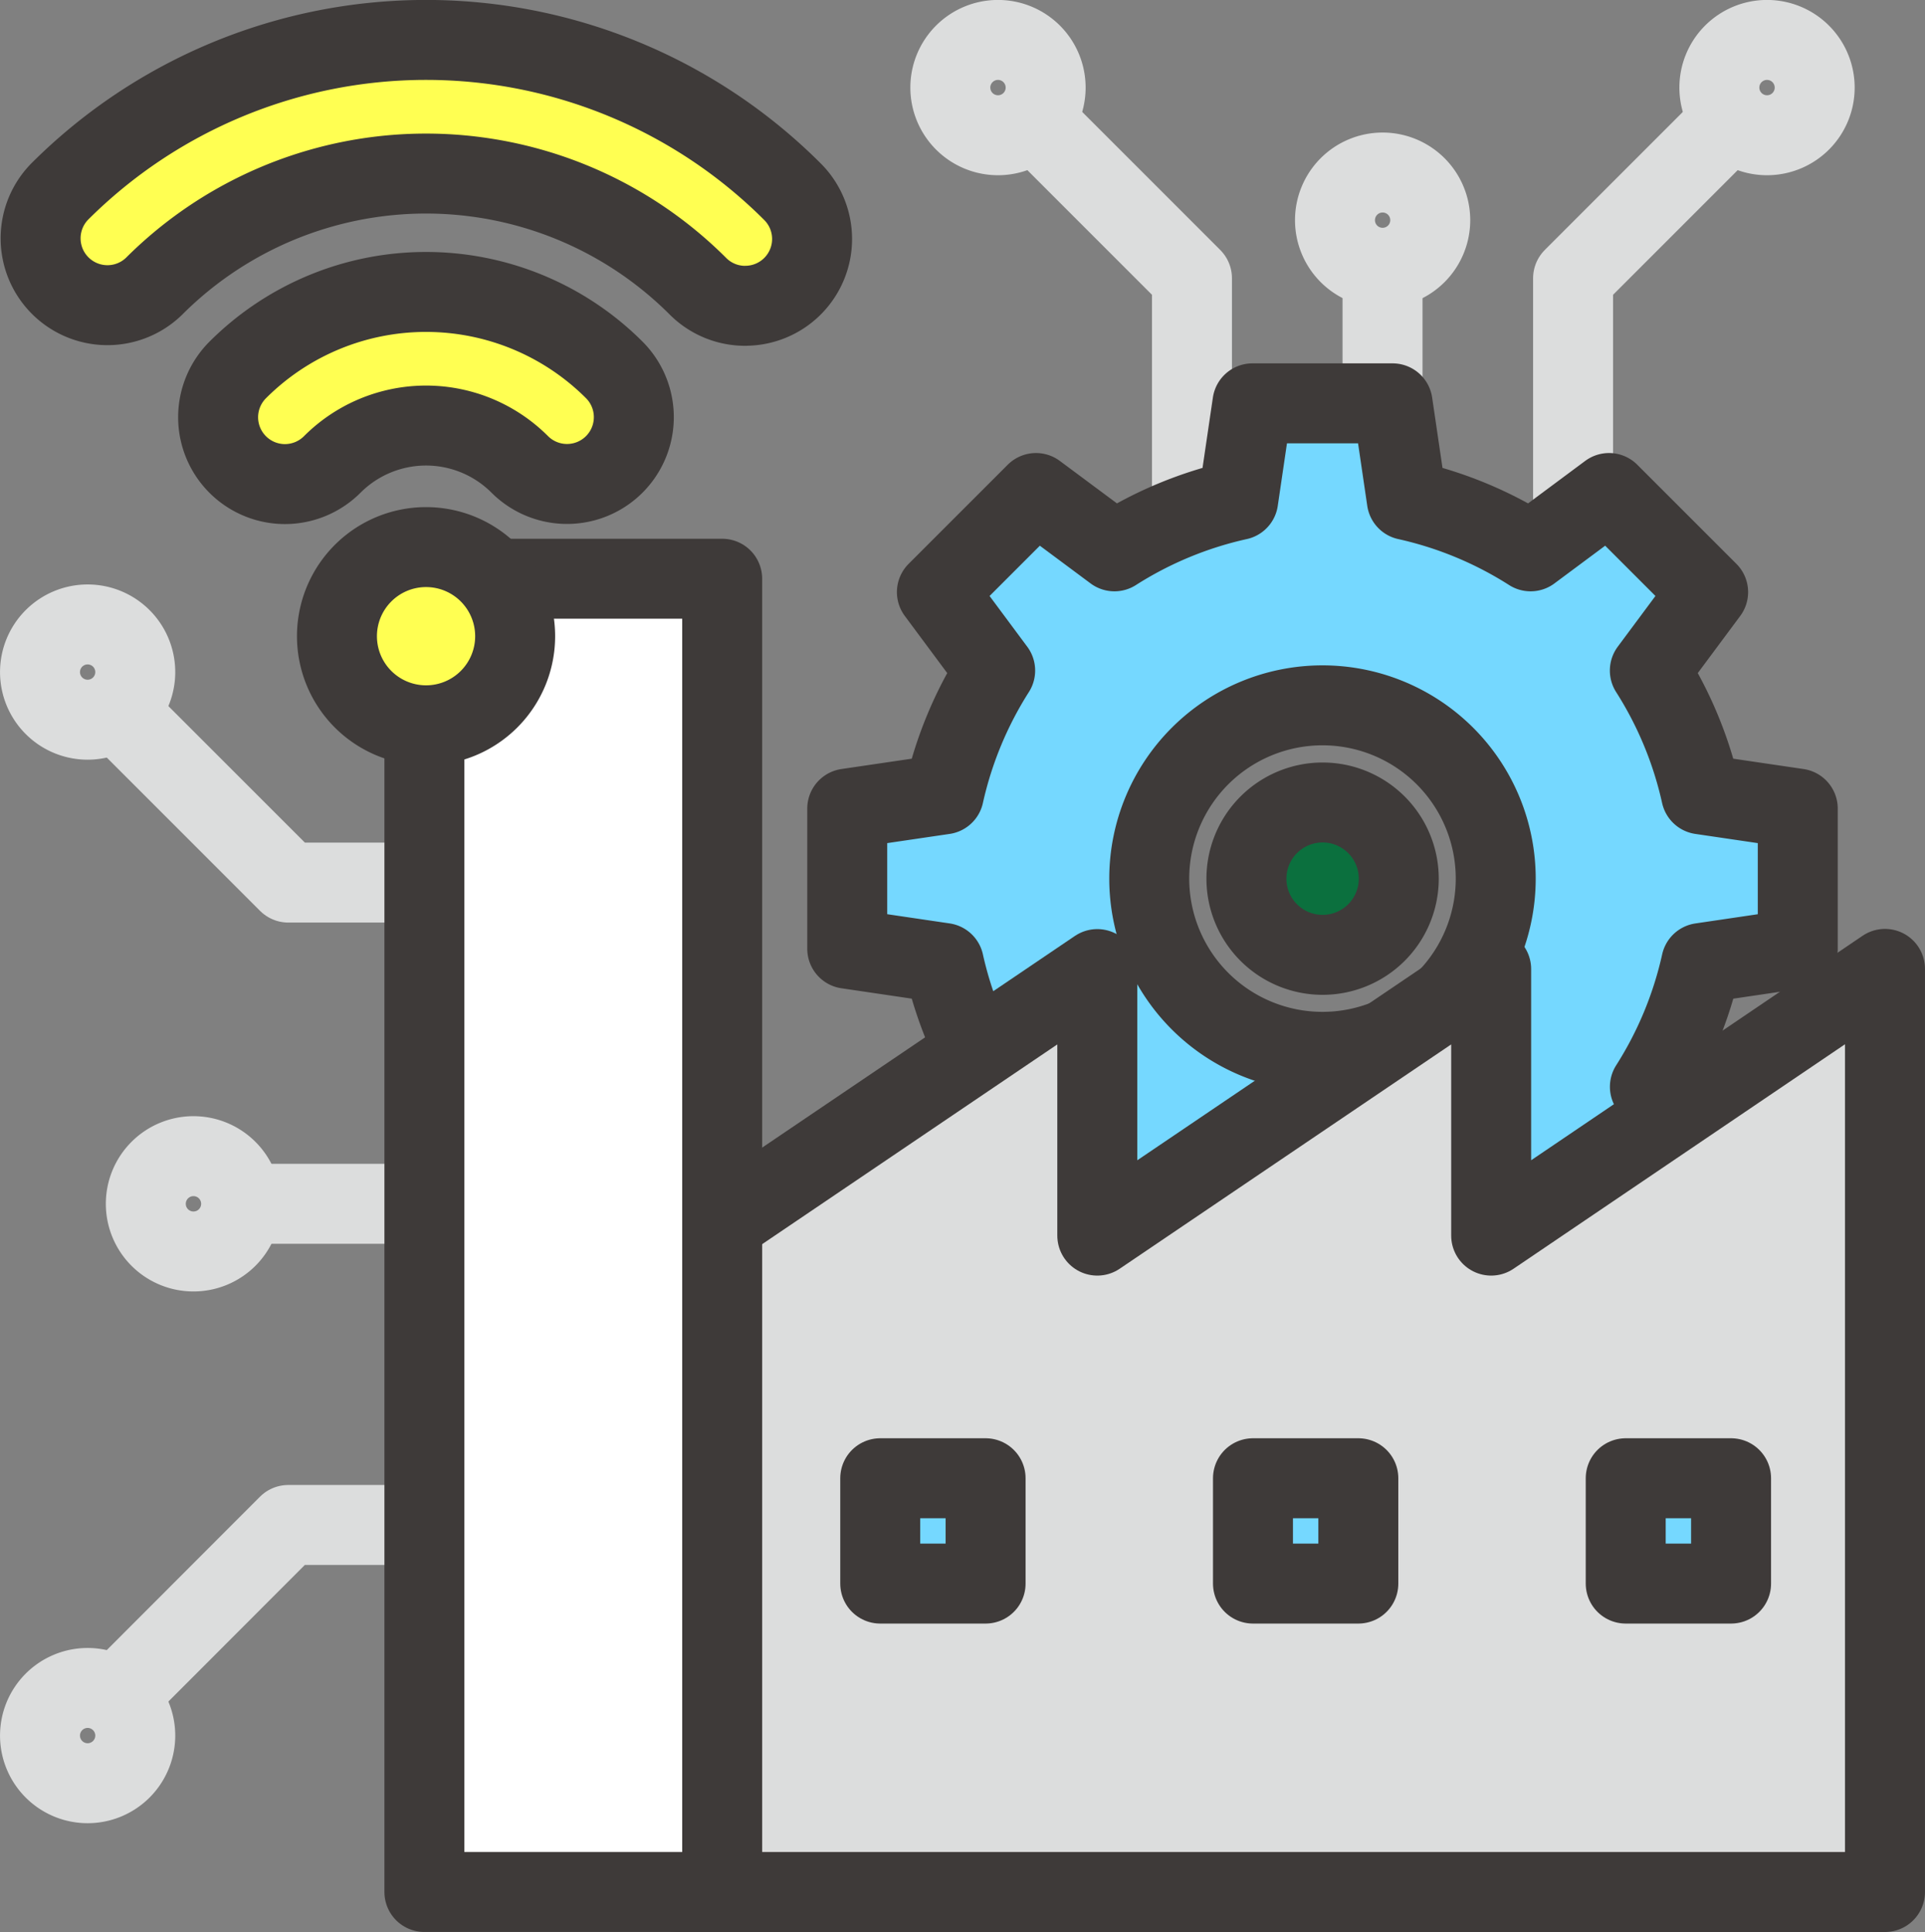 <svg xmlns="http://www.w3.org/2000/svg" width="72.225" height="72.485" viewBox="0 0 72.225 72.485">
  <rect x="0" y="0" width="72.225" height="72.485" fill="#808080" stroke="none"/>
  <g id="그룹_442" data-name="그룹 442" transform="translate(1.5 1.5)">
    <line id="선_112" data-name="선 112" x2="8.171" transform="translate(8.093 43.665)" fill="none" stroke="#dcdddd" stroke-linecap="round" stroke-linejoin="round" stroke-width="3"/>
    <g id="그룹_431" data-name="그룹 431" transform="translate(3.054 25.349)">
      <path id="패스_1458" data-name="패스 1458" d="M139.339,728.254l6.264,6.264h7.49" transform="translate(-139.339 -728.254)" fill="none" stroke="#dcdddd" stroke-linecap="round" stroke-linejoin="round" stroke-width="3"/>
      <path id="패스_1459" data-name="패스 1459" d="M139.339,790.268,145.6,784h7.49" transform="translate(-139.339 -753.635)" fill="none" stroke="#dcdddd" stroke-linecap="round" stroke-linejoin="round" stroke-width="3"/>
    </g>
    <g id="그룹_440" data-name="그룹 440" transform="translate(0 0)">
      <g id="그룹_432" data-name="그룹 432" transform="translate(37.775 3.492)">
        <path id="패스_1460" data-name="패스 1460" d="M244.775,688.129l-5.447,5.447v10.35" transform="translate(-219.582 -688.129)" fill="none" stroke="#dcdddd" stroke-linecap="round" stroke-linejoin="round" stroke-width="3"/>
        <path id="패스_1461" data-name="패스 1461" d="M203.078,688.129l5.447,5.447v10.35" transform="translate(-203.078 -688.129)" fill="none" stroke="#dcdddd" stroke-linecap="round" stroke-linejoin="round" stroke-width="3"/>
      </g>
      <line id="선_113" data-name="선 113" y2="10.214" transform="translate(50.372 8.939)" fill="none" stroke="#dcdddd" stroke-linecap="round" stroke-linejoin="round" stroke-width="3"/>
      <g id="그룹_438" data-name="그룹 438">
        <g id="그룹_433" data-name="그룹 433" transform="translate(30.291 13.633)">
          <path id="패스_1462" data-name="패스 1462" d="M225,727.208V721.95l-3.625-.534a14.493,14.493,0,0,0-1.925-4.645l2.187-2.943-3.718-3.718-2.943,2.188a14.463,14.463,0,0,0-4.644-1.925l-.534-3.627h-5.258l-.534,3.627a14.455,14.455,0,0,0-4.644,1.925l-2.943-2.188-3.718,3.718,2.186,2.943a14.517,14.517,0,0,0-1.925,4.645l-3.625.534v5.257l3.625.535a14.5,14.5,0,0,0,1.925,4.644L192.7,735.33l3.718,3.718,2.943-2.187a14.464,14.464,0,0,0,4.644,1.924l.534,3.626H209.8l.534-3.626a14.462,14.462,0,0,0,4.644-1.924l2.943,2.187,3.718-3.718-2.187-2.943a14.475,14.475,0,0,0,1.925-4.644Zm-17.832,3.868a6.5,6.5,0,1,1,6.5-6.5A6.5,6.5,0,0,1,207.172,731.076Z" transform="translate(-189.34 -706.746)" fill="#75d8ff" stroke="#3e3a39" stroke-linecap="round" stroke-linejoin="round" stroke-width="3"/>
          <path id="패스_1463" data-name="패스 1463" d="M219.687,739.952a2.858,2.858,0,1,1,2.858-2.858A2.858,2.858,0,0,1,219.687,739.952Z" transform="translate(-201.855 -719.261)" fill="#0b703e" stroke="#3e3a39" stroke-linecap="round" stroke-linejoin="round" stroke-width="3"/>
        </g>
        <g id="그룹_437" data-name="그룹 437">
          <g id="그룹_435" data-name="그룹 435" transform="translate(14.423 20.213)">
            <g id="그룹_434" data-name="그룹 434">
              <path id="패스_1464" data-name="패스 1464" d="M208.174,755.707v-10l-14.778,10v-10L177.65,756.363v23.971h45.3V745.7Z" transform="translate(-168.149 -731.062)" fill="#dcdddd" stroke="#3e3a39" stroke-linecap="round" stroke-linejoin="round" stroke-width="3"/>
              <rect id="사각형_195" data-name="사각형 195" width="11.173" height="49.271" fill="#fff" stroke="#3e3a39" stroke-linecap="round" stroke-linejoin="round" stroke-width="3"/>
            </g>
            <rect id="사각형_196" data-name="사각형 196" width="3.953" height="3.952" transform="translate(17.103 33.748)" fill="#75d8ff" stroke="#3e3a39" stroke-linecap="round" stroke-linejoin="round" stroke-width="3"/>
            <rect id="사각형_197" data-name="사각형 197" width="3.953" height="3.952" transform="translate(31.088 33.748)" fill="#75d8ff" stroke="#3e3a39" stroke-linecap="round" stroke-linejoin="round" stroke-width="3"/>
            <rect id="사각형_198" data-name="사각형 198" width="3.953" height="3.952" transform="translate(45.073 33.748)" fill="#75d8ff" stroke="#3e3a39" stroke-linecap="round" stroke-linejoin="round" stroke-width="3"/>
          </g>
          <g id="그룹_436" data-name="그룹 436">
            <path id="패스_1465" data-name="패스 1465" d="M159.892,717.625a3.343,3.343,0,1,0,0,4.728A3.344,3.344,0,0,0,159.892,717.625Z" transform="translate(-143.043 -697.62)" fill="#ffff52" stroke="#3e3a39" stroke-linecap="round" stroke-linejoin="round" stroke-width="3"/>
            <path id="패스_1466" data-name="패스 1466" d="M148.514,706.284A2.508,2.508,0,0,1,146.741,702a9.99,9.99,0,0,1,14.126,0,2.507,2.507,0,1,1-3.546,3.545,4.972,4.972,0,0,0-7.033,0A2.51,2.51,0,0,1,148.514,706.284Z" transform="translate(-139.32 -689.622)" fill="#ffff52" stroke="#3e3a39" stroke-linecap="round" stroke-linejoin="round" stroke-width="3"/>
            <path id="패스_1467" data-name="패스 1467" d="M160.192,691.693a2.5,2.5,0,0,1-1.773-.734,14.426,14.426,0,0,0-20.407,0,2.508,2.508,0,0,1-3.546-3.547,19.446,19.446,0,0,1,27.5,0,2.506,2.506,0,0,1-1.773,4.279Z" transform="translate(-133.732 -681.719)" fill="#ffff52" stroke="#3e3a39" stroke-linecap="round" stroke-linejoin="round" stroke-width="3"/>
          </g>
        </g>
      </g>
      <g id="그룹_439" data-name="그룹 439" transform="translate(34.157)">
        <path id="패스_1468" data-name="패스 1468" d="M200.012,683.506a1.788,1.788,0,1,0-1.787,1.787A1.787,1.787,0,0,0,200.012,683.506Z" transform="translate(-196.437 -681.719)" fill="none" stroke="#dcdddd" stroke-linecap="round" stroke-linejoin="round" stroke-width="3"/>
        <path id="패스_1469" data-name="패스 1469" d="M226.5,692.635a1.787,1.787,0,1,0-1.787,1.787A1.787,1.787,0,0,0,226.5,692.635Z" transform="translate(-208.495 -685.875)" fill="none" stroke="#dcdddd" stroke-linecap="round" stroke-linejoin="round" stroke-width="3"/>
        <path id="패스_1470" data-name="패스 1470" d="M252.981,683.506a1.788,1.788,0,1,0-1.788,1.787A1.787,1.787,0,0,0,252.981,683.506Z" transform="translate(-220.552 -681.719)" fill="none" stroke="#dcdddd" stroke-linecap="round" stroke-linejoin="round" stroke-width="3"/>
      </g>
    </g>
    <g id="그룹_441" data-name="그룹 441" transform="translate(0 21.928)">
      <path id="패스_1471" data-name="패스 1471" d="M137.307,723.76a1.787,1.787,0,1,0-1.787,1.787A1.787,1.787,0,0,0,137.307,723.76Z" transform="translate(-133.732 -721.973)" fill="none" stroke="#dcdddd" stroke-linecap="round" stroke-linejoin="round" stroke-width="3"/>
      <path id="패스_1472" data-name="패스 1472" d="M137.307,797.01a1.787,1.787,0,1,0-1.787,1.787A1.787,1.787,0,0,0,137.307,797.01Z" transform="translate(-133.732 -755.322)" fill="none" stroke="#dcdddd" stroke-linecap="round" stroke-linejoin="round" stroke-width="3"/>
      <path id="패스_1473" data-name="패스 1473" d="M144.6,760.385a1.788,1.788,0,1,0-1.787,1.787A1.787,1.787,0,0,0,144.6,760.385Z" transform="translate(-137.053 -738.647)" fill="none" stroke="#dcdddd" stroke-linecap="round" stroke-linejoin="round" stroke-width="3"/>
    </g>
  </g>
</svg>
